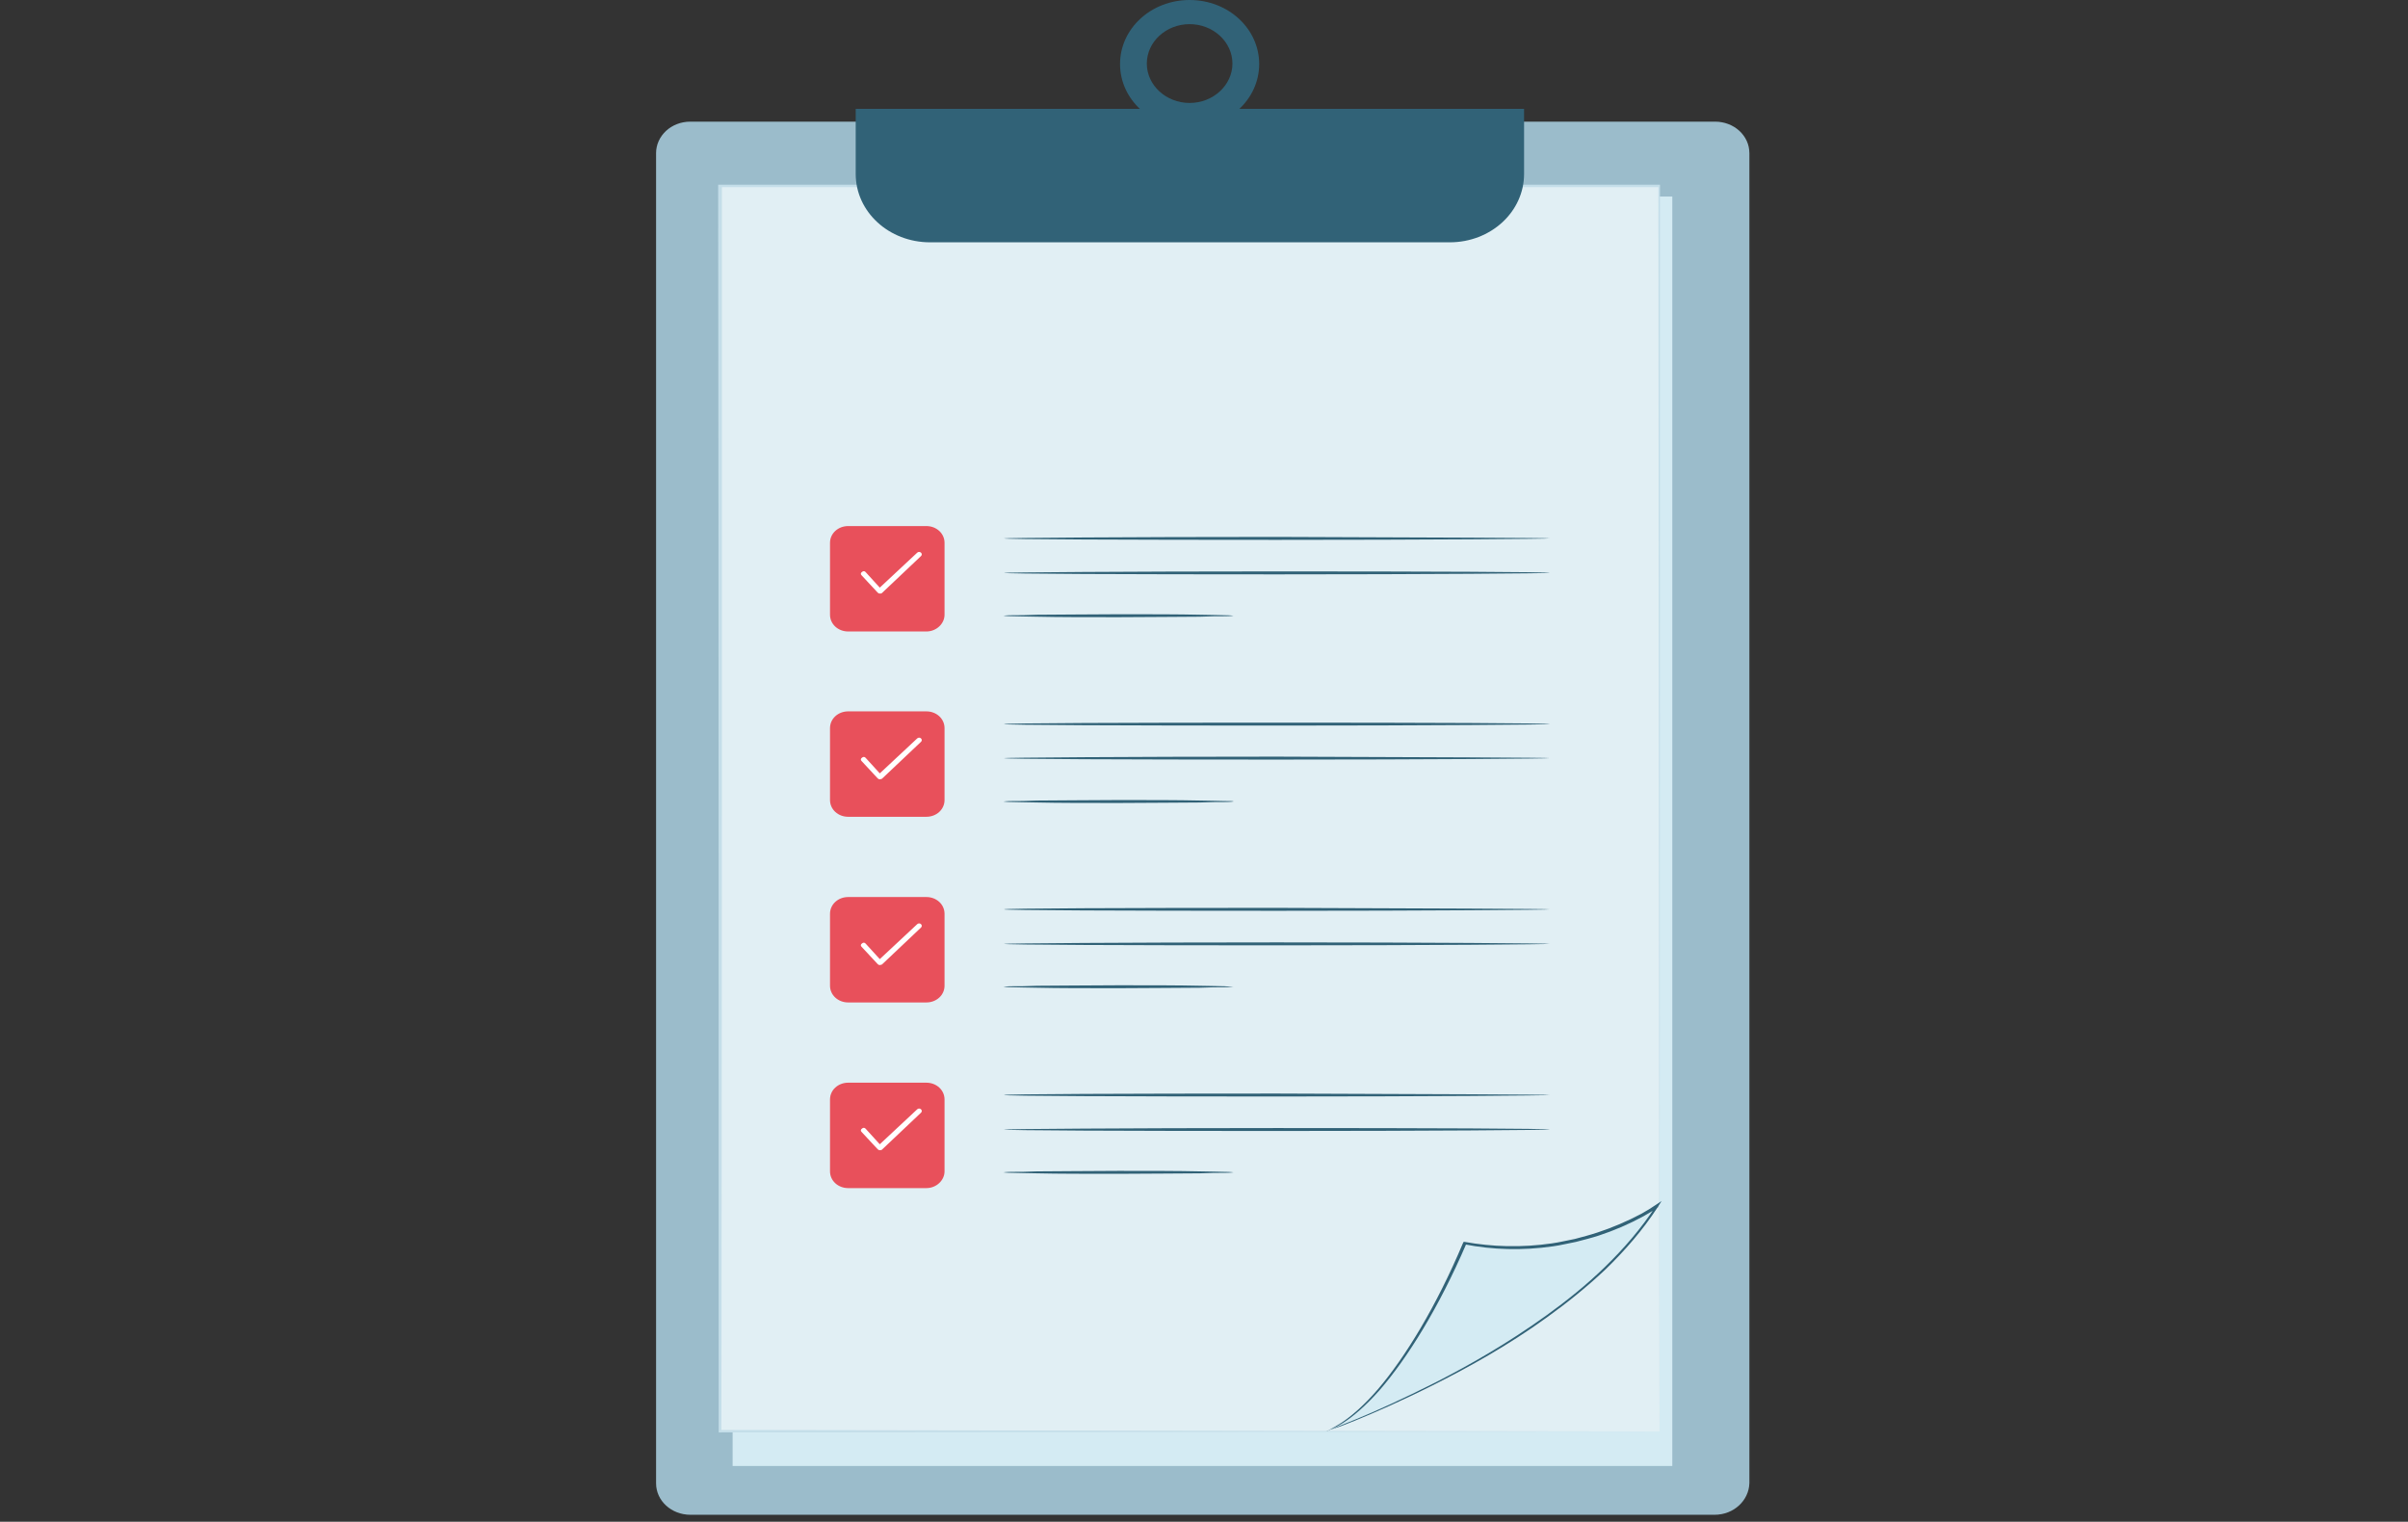 <svg width="345" height="218" viewBox="0 0 345 218" fill="none" xmlns="http://www.w3.org/2000/svg">
<rect x="0" y="0" width="345" height="218" fill="#333333" stroke="none"/>
<path d="M245.652 217.002H98.907C96.223 217.002 94 215.026 94 212.485V21.946C94 19.476 96.147 17.43 98.907 17.43H245.729C248.413 17.43 250.636 19.406 250.636 21.946V212.485C250.559 214.955 248.413 217.002 245.652 217.002Z" fill="#AACFDF"/>
<g opacity="0.3">
<path opacity="0.3" d="M245.652 217.002H98.907C96.223 217.002 94 215.026 94 212.485V21.946C94 19.476 96.147 17.43 98.907 17.43H245.729C248.413 17.43 250.636 19.406 250.636 21.946V212.485C250.559 214.955 248.413 217.002 245.652 217.002Z" fill="black"/>
</g>
<path d="M239.595 28.156H104.964V210.015H239.595V28.156Z" fill="#D4EBF3"/>
<path d="M237.756 26.672H103.125V205.073H237.756V26.672Z" fill="#E1EFF4"/>
<path d="M237.756 205.07C237.756 203.588 237.68 131.959 237.603 26.669L237.756 26.81C196.968 26.81 151.273 26.81 103.201 26.81L103.431 26.598C103.431 93.569 103.431 155.459 103.355 204.999L103.201 204.858C184.931 204.999 236.376 205.07 237.756 205.07C236.453 205.07 185.008 205.141 103.125 205.211H102.971V205.07C102.971 155.53 102.971 93.64 102.895 26.669V26.457H103.125C151.196 26.457 196.891 26.457 237.68 26.457H237.833V26.598C237.833 131.959 237.756 203.588 237.756 205.07Z" fill="#C4DEE9"/>
<path d="M189.99 205.079C189.99 205.079 224.568 192.941 237.449 172.828C237.449 172.828 225.949 181.155 209.848 178.121C209.771 178.191 200.648 200.633 189.99 205.079Z" fill="#D4EBF3"/>
<path d="M189.99 205.082C190.144 205.011 190.297 204.94 190.527 204.799C190.911 204.588 191.447 204.305 192.214 203.811C193.594 202.894 195.434 201.341 197.427 199.012C201.338 194.425 205.784 187.157 209.618 178.053L209.695 177.912H209.848C213.758 178.618 217.975 178.759 222.345 178.124C223.418 177.983 224.492 177.7 225.642 177.489C226.715 177.206 227.789 176.924 228.862 176.571C231.009 175.865 233.155 174.948 235.149 173.89C235.916 173.466 236.606 173.043 237.219 172.619L238.062 172.055L237.526 172.902C235.379 176.218 232.772 179.182 230.089 181.793C227.329 184.404 224.492 186.663 221.655 188.709C215.981 192.802 210.461 195.837 205.708 198.236C200.954 200.636 197.044 202.329 194.284 203.458C192.904 204.023 191.831 204.446 191.064 204.658C190.681 204.799 190.45 204.87 190.22 204.94C190.067 205.082 189.99 205.082 189.99 205.082C189.99 205.082 190.067 205.011 190.297 204.94C190.527 204.87 190.757 204.729 191.141 204.588C191.831 204.305 192.904 203.882 194.284 203.317C197.044 202.188 200.954 200.424 205.708 198.025C210.385 195.625 215.905 192.52 221.578 188.427C224.415 186.38 227.252 184.122 229.935 181.511C232.619 178.9 235.149 176.007 237.296 172.69L237.602 172.902C236.912 173.396 236.222 173.819 235.456 174.242C233.385 175.371 231.239 176.289 229.092 176.995C228.019 177.347 226.869 177.63 225.795 177.912C224.645 178.124 223.572 178.406 222.498 178.547C218.128 179.182 213.758 179.041 209.848 178.265L210.078 178.194C206.168 187.298 201.644 194.567 197.657 199.154C195.664 201.412 193.824 202.964 192.367 203.882C190.834 204.799 189.99 205.011 189.99 205.082Z" fill="#316277"/>
<path d="M132.719 90.465H121.525C120.068 90.465 118.918 89.407 118.918 88.066V77.763C118.918 76.422 120.068 75.363 121.525 75.363H132.719C134.175 75.363 135.326 76.422 135.326 77.763V88.066C135.326 89.336 134.175 90.465 132.719 90.465Z" fill="#E8505B"/>
<path d="M126.048 85.03C125.895 85.03 125.818 84.959 125.741 84.888L123.441 82.418C123.288 82.277 123.288 82.066 123.518 81.924C123.671 81.783 123.901 81.783 124.054 81.995L126.048 84.183L131.415 79.172C131.568 79.031 131.798 79.031 131.951 79.172C132.105 79.313 132.105 79.525 131.951 79.666L126.355 84.959C126.278 85.03 126.201 85.03 126.048 85.03Z" fill="white"/>
<path d="M222.039 77.129C222.039 77.2 204.558 77.341 182.937 77.341C161.317 77.341 143.836 77.27 143.836 77.129C143.836 77.059 161.317 76.918 182.937 76.918C204.482 76.988 222.039 77.059 222.039 77.129Z" fill="#316277"/>
<path d="M176.727 88.207C176.727 88.207 176.267 88.278 175.423 88.278C174.503 88.278 173.353 88.278 171.897 88.349C168.906 88.349 164.766 88.419 160.243 88.419C155.719 88.419 151.579 88.419 148.589 88.349C147.132 88.349 145.982 88.278 145.062 88.278C144.219 88.278 143.759 88.207 143.759 88.207C143.759 88.207 144.219 88.137 145.062 88.137C145.982 88.137 147.132 88.137 148.589 88.067C151.579 88.067 155.719 87.996 160.243 87.996C164.766 87.996 168.906 87.996 171.897 88.067C173.353 88.067 174.503 88.137 175.423 88.137C176.267 88.137 176.727 88.207 176.727 88.207Z" fill="#316277"/>
<path d="M222.038 82.071C222.038 82.141 204.558 82.282 182.937 82.282C161.316 82.282 143.835 82.212 143.835 82.071C143.835 82 161.316 81.859 182.937 81.859C204.481 81.859 222.038 81.93 222.038 82.071Z" fill="#316277"/>
<path d="M132.719 117.012H121.525C120.068 117.012 118.918 115.954 118.918 114.613V104.31C118.918 102.969 120.068 101.91 121.525 101.91H132.719C134.175 101.91 135.326 102.969 135.326 104.31V114.613C135.326 115.954 134.175 117.012 132.719 117.012Z" fill="#E8505B"/>
<path d="M126.049 111.639C125.895 111.639 125.819 111.568 125.742 111.498L123.442 109.028C123.288 108.887 123.288 108.675 123.518 108.534C123.672 108.393 123.902 108.393 124.055 108.604L126.049 110.792L131.415 105.782C131.569 105.64 131.799 105.64 131.952 105.782C132.105 105.923 132.105 106.134 131.952 106.276L126.355 111.568C126.279 111.568 126.202 111.639 126.049 111.639Z" fill="white"/>
<path d="M222.038 103.735C222.038 103.805 204.558 103.946 182.937 103.946C161.316 103.946 143.835 103.876 143.835 103.735C143.835 103.594 161.316 103.523 182.937 103.523C204.481 103.523 222.038 103.594 222.038 103.735Z" fill="#316277"/>
<path d="M176.727 114.825C176.727 114.825 176.267 114.895 175.423 114.895C174.503 114.895 173.353 114.895 171.897 114.966C168.906 114.966 164.766 115.036 160.243 115.036C155.719 115.036 151.579 115.036 148.589 114.966C147.132 114.966 145.982 114.895 145.062 114.895C144.219 114.895 143.759 114.825 143.759 114.825C143.759 114.825 144.219 114.754 145.062 114.754C145.982 114.754 147.132 114.754 148.589 114.684C151.579 114.684 155.719 114.613 160.243 114.613C164.766 114.613 168.906 114.613 171.897 114.684C173.353 114.684 174.503 114.754 175.423 114.754C176.267 114.754 176.727 114.754 176.727 114.825Z" fill="#316277"/>
<path d="M222.038 108.606C222.038 108.676 204.558 108.817 182.937 108.817C161.316 108.817 143.835 108.747 143.835 108.606C143.835 108.535 161.316 108.395 182.937 108.395C204.481 108.465 222.038 108.535 222.038 108.606Z" fill="#316277"/>
<path d="M132.719 143.61H121.525C120.068 143.61 118.918 142.551 118.918 141.21V130.907C118.918 129.566 120.068 128.508 121.525 128.508H132.719C134.175 128.508 135.326 129.566 135.326 130.907V141.21C135.326 142.551 134.175 143.61 132.719 143.61Z" fill="#E8505B"/>
<path d="M126.048 138.248C125.895 138.248 125.818 138.178 125.741 138.107L123.441 135.637C123.288 135.496 123.288 135.284 123.518 135.143C123.671 135.002 123.901 135.002 124.054 135.214L126.048 137.401L131.415 132.391C131.568 132.25 131.798 132.25 131.951 132.391C132.105 132.532 132.105 132.744 131.951 132.885L126.355 138.178C126.278 138.178 126.201 138.248 126.048 138.248Z" fill="white"/>
<path d="M222.038 130.27C222.038 130.341 204.558 130.481 182.937 130.481C161.316 130.481 143.835 130.411 143.835 130.27C143.835 130.129 161.316 130.059 182.937 130.059C204.481 130.129 222.038 130.2 222.038 130.27Z" fill="#316277"/>
<path d="M176.727 141.36C176.727 141.36 176.267 141.43 175.423 141.43C174.503 141.43 173.353 141.43 171.897 141.501C168.906 141.501 164.766 141.571 160.243 141.571C155.719 141.571 151.579 141.571 148.589 141.501C147.132 141.501 145.982 141.43 145.062 141.43C144.219 141.43 143.759 141.36 143.759 141.36C143.759 141.36 144.219 141.289 145.062 141.289C145.982 141.289 147.132 141.289 148.589 141.219C151.579 141.219 155.719 141.148 160.243 141.148C164.766 141.148 168.906 141.148 171.897 141.219C173.353 141.219 174.503 141.289 175.423 141.289C176.267 141.36 176.727 141.36 176.727 141.36Z" fill="#316277"/>
<path d="M222.039 135.215C222.039 135.286 204.558 135.427 182.937 135.427C161.317 135.427 143.836 135.356 143.836 135.215C143.836 135.145 161.317 135.004 182.937 135.004C204.482 135.004 222.039 135.145 222.039 135.215Z" fill="#316277"/>
<path d="M132.719 170.207H121.525C120.069 170.207 118.918 169.149 118.918 167.808V157.505C118.918 156.164 120.069 155.105 121.525 155.105H132.719C134.176 155.105 135.326 156.164 135.326 157.505V167.808C135.326 169.078 134.176 170.207 132.719 170.207Z" fill="#E8505B"/>
<path d="M126.048 164.772C125.895 164.772 125.818 164.701 125.741 164.631L123.441 162.161C123.288 162.02 123.288 161.808 123.518 161.667C123.671 161.526 123.901 161.526 124.055 161.737L126.048 163.925L131.415 158.914C131.568 158.773 131.798 158.773 131.952 158.914C132.105 159.056 132.105 159.267 131.952 159.408L126.355 164.701C126.278 164.772 126.201 164.772 126.048 164.772Z" fill="white"/>
<path d="M222.039 156.872C222.039 156.942 204.558 157.083 182.937 157.083C161.317 157.083 143.836 157.013 143.836 156.872C143.836 156.731 161.317 156.66 182.937 156.66C204.482 156.731 222.039 156.801 222.039 156.872Z" fill="#316277"/>
<path d="M176.727 167.95C176.727 167.95 176.267 168.02 175.423 168.02C174.503 168.02 173.353 168.02 171.897 168.091C168.906 168.091 164.766 168.161 160.243 168.161C155.719 168.161 151.579 168.161 148.589 168.091C147.132 168.091 145.982 168.02 145.062 168.02C144.219 168.02 143.759 167.95 143.759 167.95C143.759 167.95 144.219 167.879 145.062 167.879C145.982 167.879 147.132 167.879 148.589 167.809C151.579 167.809 155.719 167.738 160.243 167.738C164.766 167.738 168.906 167.738 171.897 167.809C173.353 167.809 174.503 167.879 175.423 167.879C176.267 167.879 176.727 167.95 176.727 167.95Z" fill="#316277"/>
<path d="M222.038 161.813C222.038 161.883 204.558 162.024 182.937 162.024C161.316 162.024 143.835 161.954 143.835 161.813C143.835 161.743 161.316 161.602 182.937 161.602C204.481 161.602 222.038 161.672 222.038 161.813Z" fill="#316277"/>
<path d="M122.598 15.59V24.905C122.598 30.339 127.351 34.714 133.255 34.714H207.701C213.605 34.714 218.358 30.339 218.358 24.905V15.59H122.598Z" fill="#316277"/>
<path d="M170.439 18.348C164.919 18.348 160.472 14.255 160.472 9.174C160.472 4.093 164.919 0 170.439 0C175.959 0 180.406 4.093 180.406 9.174C180.406 14.255 175.959 18.348 170.439 18.348ZM170.439 3.458C167.066 3.458 164.306 5.998 164.306 9.104C164.306 12.209 167.066 14.749 170.439 14.749C173.813 14.749 176.573 12.209 176.573 9.104C176.573 5.998 173.813 3.458 170.439 3.458Z" fill="#316277"/>
</svg>
